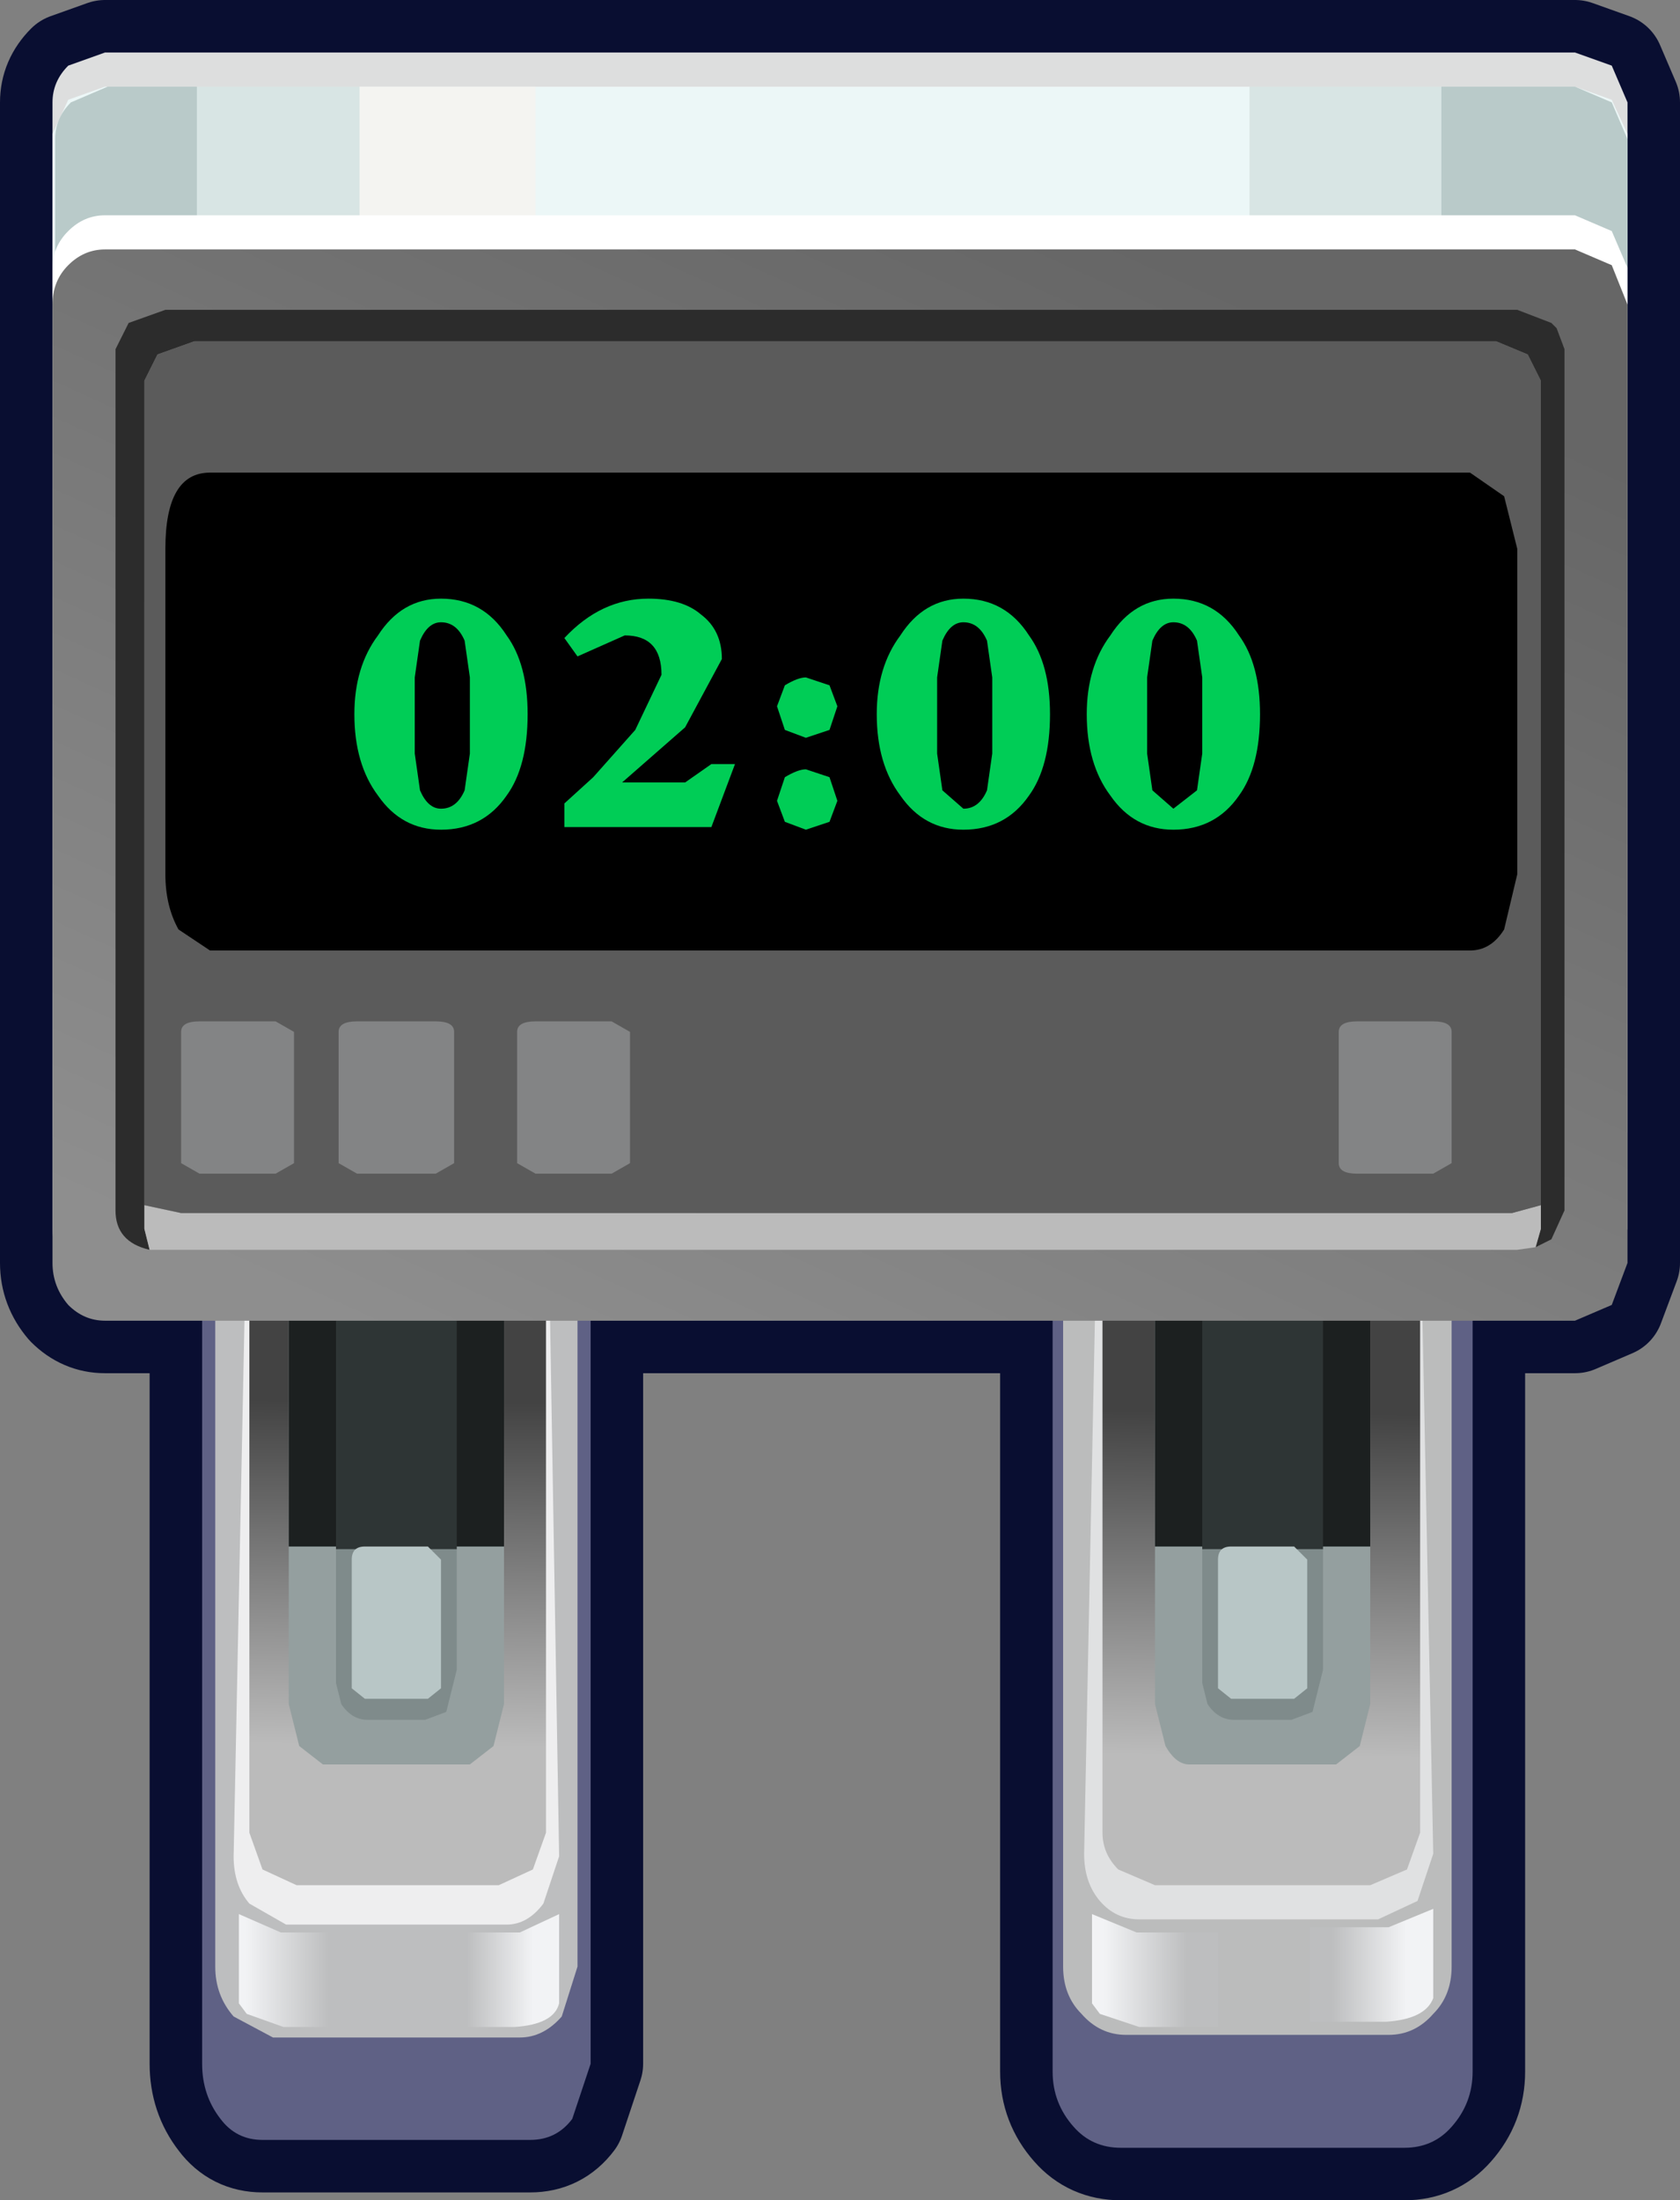 <?xml version="1.0" encoding="UTF-8" standalone="no"?>
<svg xmlns:xlink="http://www.w3.org/1999/xlink" height="41.9px" width="32.0px" xmlns="http://www.w3.org/2000/svg">
  <rect width="100%" height="100%" fill="#808080" stroke="none"/>
  <g transform="matrix(1.0, 0.0, 0.0, 1.0, 1.0, 11.0)">
    <path d="M29.0 -10.0 L29.7 -9.75 30.0 -9.05 30.0 13.05 29.7 13.85 29.0 14.15 27.05 14.15 27.05 28.45 Q27.05 29.05 26.65 29.5 26.3 29.9 25.75 29.9 L20.35 29.9 Q19.8 29.9 19.45 29.5 19.05 29.05 19.05 28.45 L19.05 14.15 10.25 14.15 10.25 28.3 9.9 29.35 Q9.6 29.75 9.1 29.75 L4.0 29.75 Q3.5 29.75 3.2 29.35 2.85 28.9 2.85 28.3 L2.85 14.15 1.0 14.15 Q0.6 14.15 0.3 13.85 0.0 13.5 0.0 13.05 L0.0 -9.05 Q0.0 -9.45 0.3 -9.75 L1.0 -10.0 29.0 -10.0" fill="#343a62" fill-opacity="0.98" fill-rule="evenodd" stroke="none"/>
    <path d="M29.0 -10.0 L29.7 -9.75 30.0 -9.05 30.0 13.05 29.7 13.85 29.0 14.15 27.05 14.15 27.05 28.45 Q27.05 29.05 26.65 29.5 26.3 29.9 25.75 29.9 L20.35 29.9 Q19.8 29.9 19.45 29.5 19.05 29.05 19.05 28.45 L19.05 14.15 10.25 14.15 10.25 28.3 9.9 29.35 Q9.6 29.75 9.1 29.75 L4.0 29.75 Q3.5 29.75 3.2 29.35 2.85 28.9 2.85 28.3 L2.85 14.15 1.0 14.15 Q0.6 14.15 0.3 13.85 0.0 13.5 0.0 13.05 L0.0 -9.05 Q0.0 -9.45 0.3 -9.75 L1.0 -10.0 29.0 -10.0 Z" fill="none" stroke="#090e31" stroke-linecap="round" stroke-linejoin="round" stroke-width="2.0"/>
    <path d="M19.45 10.65 Q19.8 10.2 20.35 10.2 L25.75 10.2 Q26.3 10.2 26.65 10.65 27.05 11.05 27.05 11.65 L27.05 28.45 Q27.05 29.05 26.65 29.5 26.3 29.9 25.75 29.9 L20.35 29.9 Q19.8 29.9 19.45 29.5 19.05 29.05 19.05 28.45 L19.05 11.65 Q19.05 11.05 19.45 10.65" fill="#5f6185" fill-rule="evenodd" stroke="none"/>
    <path d="M26.65 10.9 L26.65 26.45 Q26.65 27.0 26.3 27.35 25.95 27.75 25.45 27.75 L20.45 27.75 Q19.95 27.75 19.6 27.35 19.25 27.0 19.25 26.45 L19.25 10.9 Q19.25 10.35 19.6 9.95 19.95 9.55 20.45 9.55 L25.45 9.55 Q25.95 9.55 26.3 9.95 26.65 10.35 26.65 10.9" fill="#bbbcbc" fill-rule="evenodd" stroke="none"/>
    <path d="M3.2 10.35 Q3.5 9.9 4.0 9.9 L9.1 9.9 Q9.6 9.9 9.9 10.35 10.25 10.75 10.25 11.35 L10.25 28.3 9.9 29.35 Q9.6 29.75 9.1 29.75 L4.0 29.75 Q3.5 29.75 3.2 29.35 2.85 28.9 2.85 28.3 L2.85 11.35 Q2.85 10.75 3.2 10.35" fill="#5f6185" fill-rule="evenodd" stroke="none"/>
    <path d="M10.0 10.75 L10.0 26.45 9.7 27.4 Q9.35 27.8 8.9 27.8 L4.2 27.8 3.45 27.4 Q3.1 27.0 3.1 26.45 L3.1 10.75 Q3.1 10.2 3.45 9.8 3.75 9.4 4.2 9.4 L8.9 9.4 Q9.35 9.4 9.7 9.8 L10.0 10.75" fill="#bdbebf" fill-rule="evenodd" stroke="none"/>
    <path d="M3.55 25.45 L4.35 25.8 5.8 25.8 5.8 27.6 4.4 27.6 3.7 27.35 3.55 27.15 3.55 25.45" fill="url(#gradient0)" fill-rule="evenodd" stroke="none"/>
    <path d="M9.65 25.45 L9.65 27.15 Q9.55 27.55 8.8 27.6 L7.45 27.6 7.45 25.8 8.9 25.8 9.65 25.45" fill="url(#gradient1)" fill-rule="evenodd" stroke="none"/>
    <path d="M20.65 25.8 L22.2 25.8 22.2 27.6 20.7 27.6 19.95 27.35 19.8 27.15 19.8 25.45 20.65 25.8" fill="url(#gradient2)" fill-rule="evenodd" stroke="none"/>
    <path d="M26.3 25.35 L26.3 27.05 Q26.15 27.45 25.4 27.5 L23.95 27.5 23.95 25.7 25.45 25.7 26.3 25.35" fill="url(#gradient3)" fill-rule="evenodd" stroke="none"/>
    <path d="M9.4 9.55 L9.65 24.35 9.35 25.25 Q9.05 25.65 8.65 25.65 L4.45 25.65 3.75 25.25 Q3.45 24.9 3.45 24.35 L3.75 9.55 9.4 9.55" fill="#eeeeef" fill-rule="evenodd" stroke="none"/>
    <path d="M20.7 25.55 Q20.25 25.55 19.95 25.2 19.65 24.85 19.65 24.3 L19.95 9.45 26.0 9.45 26.3 24.3 26.0 25.2 25.25 25.55 20.7 25.55" fill="#e0e1e2" fill-rule="evenodd" stroke="none"/>
    <path d="M9.4 12.4 L9.4 23.9 9.15 24.6 8.5 24.9 4.65 24.9 4.0 24.6 3.75 23.9 3.75 12.4 Q3.75 12.0 4.0 11.7 4.3 11.4 4.65 11.4 L8.5 11.4 Q8.9 11.4 9.15 11.7 L9.4 12.4" fill="url(#gradient4)" fill-rule="evenodd" stroke="none"/>
    <path d="M26.05 12.4 L26.05 23.9 25.8 24.6 25.1 24.9 21.0 24.9 20.3 24.6 Q20.0 24.3 20.0 23.9 L20.0 12.4 Q20.0 12.0 20.3 11.7 20.6 11.4 21.0 11.4 L25.1 11.4 Q25.5 11.4 25.8 11.7 L26.05 12.4" fill="url(#gradient5)" fill-rule="evenodd" stroke="none"/>
    <path d="M30.0 12.4 L29.7 13.1 29.0 13.4 1.0 13.4 Q0.6 13.4 0.3 13.1 0.0 12.8 0.0 12.4 L0.0 -9.05 Q0.0 -9.45 0.3 -9.75 L1.0 -10.0 29.0 -10.0 29.7 -9.75 30.0 -9.05 30.0 12.4" fill="#dddede" fill-rule="evenodd" stroke="none"/>
    <path d="M8.6 8.15 L8.6 21.45 8.4 22.25 7.95 22.6 5.15 22.6 4.7 22.25 4.5 21.45 4.5 8.15 4.7 7.35 5.15 7.0 7.95 7.0 Q8.2 7.0 8.4 7.35 L8.6 8.15" fill="#949f9f" fill-rule="evenodd" stroke="none"/>
    <path d="M5.4 13.5 L7.7 13.5 7.7 20.8 7.5 21.6 7.1 21.75 6.0 21.75 Q5.7 21.75 5.5 21.45 L5.4 21.05 5.4 13.5" fill="#7f8b8b" fill-rule="evenodd" stroke="none"/>
    <path d="M8.4 9.45 L8.6 10.35 8.6 18.45 4.5 18.45 4.5 10.35 4.7 9.45 5.15 9.05 7.95 9.05 8.4 9.45" fill="#1c2020" fill-rule="evenodd" stroke="none"/>
    <path d="M5.4 18.5 L5.4 10.5 7.7 10.5 7.7 18.5 5.4 18.5" fill="#2e3535" fill-rule="evenodd" stroke="none"/>
    <path d="M7.4 18.7 L7.4 21.15 7.15 21.35 5.95 21.35 5.7 21.15 5.7 18.7 Q5.7 18.45 5.95 18.45 L7.15 18.45 7.4 18.7" fill="#b8c6c6" fill-rule="evenodd" stroke="none"/>
    <path d="M25.1 8.15 L25.1 21.45 24.9 22.25 24.45 22.6 21.65 22.6 Q21.4 22.6 21.2 22.25 L21.0 21.45 21.0 8.15 21.2 7.35 Q21.4 7.0 21.65 7.0 L24.45 7.0 24.9 7.35 25.1 8.15" fill="#949f9f" fill-rule="evenodd" stroke="none"/>
    <path d="M21.9 13.5 L24.2 13.5 24.2 20.8 24.0 21.6 23.6 21.75 22.5 21.75 Q22.2 21.75 22.0 21.45 L21.9 21.05 21.9 13.5" fill="#7f8b8b" fill-rule="evenodd" stroke="none"/>
    <path d="M24.9 9.45 L25.1 10.35 25.1 18.45 21.0 18.45 21.0 10.35 21.2 9.45 Q21.4 9.05 21.65 9.05 L24.45 9.05 24.9 9.45" fill="#1c2020" fill-rule="evenodd" stroke="none"/>
    <path d="M21.9 18.5 L21.9 10.5 24.2 10.5 24.2 18.5 21.9 18.5" fill="#2e3535" fill-rule="evenodd" stroke="none"/>
    <path d="M23.9 18.7 L23.9 21.15 23.65 21.35 22.45 21.35 22.2 21.15 22.2 18.7 Q22.2 18.45 22.45 18.45 L23.65 18.45 23.9 18.7" fill="#b8c6c6" fill-rule="evenodd" stroke="none"/>
    <path d="M30.0 10.4 L29.7 11.05 29.0 11.3 1.0 11.3 0.3 11.05 Q0.0 10.8 0.0 10.4 L0.0 -8.45 0.3 -9.1 1.0 -9.35 29.0 -9.35 29.7 -9.1 30.0 -8.45 30.0 10.4" fill="#ecf7f7" fill-rule="evenodd" stroke="none"/>
    <path d="M5.85 -2.0 L2.75 -2.0 2.75 -9.35 5.85 -9.35 5.85 -2.0" fill="#d8e5e4" fill-rule="evenodd" stroke="none"/>
    <path d="M2.75 -9.35 L2.75 -2.0 0.05 -2.0 0.05 -8.35 Q0.05 -8.75 0.35 -9.05 L1.05 -9.35 2.75 -9.35" fill="#b9cac9" fill-rule="evenodd" stroke="none"/>
    <path d="M30.0 -2.0 L26.45 -2.0 26.45 -9.35 29.0 -9.35 29.7 -9.05 30.0 -8.35 30.0 -2.0" fill="#b9cac9" fill-rule="evenodd" stroke="none"/>
    <path d="M26.45 -2.0 L22.8 -2.0 22.8 -9.35 26.45 -9.35 26.45 -2.0" fill="#d8e5e4" fill-rule="evenodd" stroke="none"/>
    <path d="M9.2 -2.0 L5.85 -2.0 5.85 -9.35 9.2 -9.35 9.2 -2.0" fill="#f4f4f1" fill-rule="evenodd" stroke="none"/>
    <path d="M30.0 10.55 L29.7 11.25 29.0 11.5 1.0 11.5 0.3 11.25 Q0.0 10.95 0.0 10.55 L0.0 -5.9 Q0.0 -6.3 0.3 -6.6 0.6 -6.9 1.0 -6.9 L29.0 -6.9 29.7 -6.6 30.0 -5.9 30.0 10.55" fill="#ffffff" fill-rule="evenodd" stroke="none"/>
    <path d="M30.0 13.05 L29.7 13.85 29.0 14.15 1.0 14.15 Q0.6 14.15 0.3 13.85 0.0 13.5 0.0 13.05 L0.0 -5.2 Q0.0 -5.65 0.3 -5.95 0.6 -6.25 1.0 -6.25 L29.0 -6.25 29.7 -5.95 30.0 -5.2 30.0 13.05" fill="url(#gradient6)" fill-rule="evenodd" stroke="none"/>
    <path d="M28.35 11.95 L28.35 -3.75 28.1 -4.25 27.5 -4.5 2.7 -4.5 2.0 -4.25 1.75 -3.75 1.75 11.95 1.75 12.4 1.85 12.8 Q1.2 12.65 1.2 12.05 L1.2 -4.35 1.45 -4.85 2.15 -5.1 27.9 -5.1 28.55 -4.85 28.65 -4.75 28.8 -4.35 28.8 12.05 28.55 12.6 28.25 12.75 28.35 12.4 28.35 11.95" fill="#2c2c2c" fill-rule="evenodd" stroke="none"/>
    <path d="M28.35 11.95 L28.35 12.4 28.25 12.75 27.9 12.8 2.15 12.8 1.85 12.8 1.75 12.4 1.75 11.95 2.45 12.1 27.8 12.1 28.35 11.95" fill="#bbbbbb" fill-rule="evenodd" stroke="none"/>
    <path d="M1.75 11.95 L1.75 -3.75 2.0 -4.25 2.7 -4.5 27.5 -4.5 28.1 -4.25 28.35 -3.75 28.35 11.95 27.8 12.1 2.45 12.1 1.75 11.95" fill="#5b5b5b" fill-rule="evenodd" stroke="none"/>
    <path d="M27.9 -0.55 L27.9 5.65 27.65 6.7 Q27.4 7.1 27.0 7.1 L3.0 7.1 2.4 6.7 Q2.15 6.25 2.15 5.65 L2.15 -0.55 Q2.15 -2.0 3.0 -2.0 L27.0 -2.0 27.65 -1.55 27.9 -0.55" fill="#000000" fill-rule="evenodd" stroke="none"/>
    <path d="M6.2 1.1 Q6.65 0.4 7.4 0.4 8.2 0.4 8.65 1.1 9.05 1.65 9.05 2.6 9.05 3.6 8.65 4.15 8.2 4.8 7.4 4.8 6.65 4.8 6.2 4.15 5.75 3.55 5.75 2.6 5.75 1.7 6.2 1.1 M7.95 1.9 L7.85 1.2 Q7.7 0.85 7.4 0.85 7.15 0.85 7.0 1.2 L6.9 1.9 6.9 3.35 7.0 4.05 Q7.15 4.4 7.4 4.4 7.7 4.4 7.85 4.05 L7.95 3.35 7.95 1.9" fill="#00cd56" fill-rule="evenodd" stroke="none"/>
    <path d="M11.6 1.85 Q11.6 1.1 10.9 1.1 L10.0 1.5 9.75 1.15 Q10.45 0.4 11.35 0.4 12.0 0.4 12.35 0.7 12.75 1.0 12.75 1.55 L12.05 2.85 10.85 3.9 12.05 3.9 12.55 3.55 13.0 3.55 12.55 4.75 9.75 4.75 9.75 4.3 10.3 3.8 11.1 2.9 11.6 1.85" fill="#00cd56" fill-rule="evenodd" stroke="none"/>
    <path d="M14.35 3.65 L14.8 3.8 14.95 4.25 14.8 4.65 14.35 4.8 13.95 4.65 13.8 4.25 13.95 3.8 Q14.2 3.65 14.35 3.65 M13.95 2.05 Q14.2 1.9 14.35 1.9 L14.8 2.05 14.95 2.45 14.8 2.9 14.35 3.05 13.95 2.9 13.8 2.45 13.95 2.05" fill="#00cd56" fill-rule="evenodd" stroke="none"/>
    <path d="M16.15 1.1 Q16.6 0.4 17.35 0.4 18.15 0.4 18.6 1.1 19.0 1.65 19.0 2.6 19.0 3.6 18.6 4.15 18.15 4.8 17.35 4.8 16.6 4.8 16.15 4.15 15.7 3.55 15.7 2.6 15.7 1.7 16.15 1.1 M17.9 1.9 L17.8 1.2 Q17.65 0.85 17.35 0.85 17.1 0.85 16.95 1.2 L16.85 1.9 16.85 3.35 16.95 4.05 17.35 4.4 Q17.65 4.4 17.8 4.05 L17.9 3.35 17.9 1.9" fill="#00cd56" fill-rule="evenodd" stroke="none"/>
    <path d="M21.35 0.4 Q22.15 0.4 22.6 1.1 23.0 1.65 23.0 2.6 23.0 3.6 22.6 4.15 22.15 4.8 21.35 4.8 20.6 4.8 20.15 4.15 19.7 3.55 19.7 2.6 19.7 1.7 20.15 1.1 20.6 0.4 21.35 0.4 M21.9 1.9 L21.8 1.2 Q21.65 0.85 21.35 0.85 21.1 0.85 20.95 1.2 L20.85 1.9 20.85 3.35 20.95 4.05 21.35 4.4 21.8 4.05 21.9 3.35 21.9 1.9" fill="#00cd56" fill-rule="evenodd" stroke="none"/>
    <path d="M4.6 11.15 L4.25 11.35 2.8 11.35 2.45 11.15 2.45 8.65 Q2.45 8.45 2.8 8.45 L4.25 8.45 4.6 8.65 4.6 11.15" fill="#838485" fill-rule="evenodd" stroke="none"/>
    <path d="M7.65 11.15 L7.3 11.35 5.8 11.35 5.45 11.15 5.45 8.65 Q5.45 8.45 5.8 8.45 L7.3 8.45 Q7.65 8.45 7.65 8.65 L7.65 11.15" fill="#838485" fill-rule="evenodd" stroke="none"/>
    <path d="M11.0 8.65 L11.0 11.15 10.65 11.35 9.2 11.35 8.85 11.15 8.85 8.65 Q8.85 8.45 9.2 8.45 L10.65 8.45 11.0 8.65" fill="#838485" fill-rule="evenodd" stroke="none"/>
    <path d="M26.65 11.15 L26.3 11.35 24.85 11.35 Q24.5 11.35 24.5 11.15 L24.5 8.65 Q24.5 8.45 24.85 8.45 L26.3 8.45 Q26.65 8.45 26.65 8.65 L26.65 11.15" fill="#838485" fill-rule="evenodd" stroke="none"/>
  </g>
  <defs>
    <linearGradient gradientTransform="matrix(-0.001, 0.0, 0.0, 0.001, 4.5, 26.55)" gradientUnits="userSpaceOnUse" id="gradient0" spreadMethod="pad" x1="-819.2" x2="819.2">
      <stop offset="0.035" stop-color="#bdbebf"/>
      <stop offset="1.0" stop-color="#f2f3f5"/>
    </linearGradient>
    <linearGradient gradientTransform="matrix(8.0E-4, 0.0, 0.0, -8.0E-4, 8.5, 26.5)" gradientUnits="userSpaceOnUse" id="gradient1" spreadMethod="pad" x1="-819.2" x2="819.2">
      <stop offset="0.035" stop-color="#bdbebf"/>
      <stop offset="1.0" stop-color="#f2f3f5"/>
    </linearGradient>
    <linearGradient gradientTransform="matrix(-0.001, 0.0, 0.0, 0.001, 20.85, 26.55)" gradientUnits="userSpaceOnUse" id="gradient2" spreadMethod="pad" x1="-819.2" x2="819.2">
      <stop offset="0.035" stop-color="#bdbebf"/>
      <stop offset="1.0" stop-color="#f2f3f5"/>
    </linearGradient>
    <linearGradient gradientTransform="matrix(9.0E-4, 0.0, 0.0, -9.0E-4, 25.05, 26.45)" gradientUnits="userSpaceOnUse" id="gradient3" spreadMethod="pad" x1="-819.2" x2="819.2">
      <stop offset="0.035" stop-color="#bdbebf"/>
      <stop offset="1.0" stop-color="#f2f3f5"/>
    </linearGradient>
    <linearGradient gradientTransform="matrix(0.0, -0.004, 0.008, 1.0E-4, 5.6, 18.95)" gradientUnits="userSpaceOnUse" id="gradient4" spreadMethod="pad" x1="-819.2" x2="819.2">
      <stop offset="0.0" stop-color="#bbbbbb"/>
      <stop offset="1.0" stop-color="#434343"/>
    </linearGradient>
    <linearGradient gradientTransform="matrix(0.0, -0.004, 0.008, 1.0E-4, 5.6, 18.95)" gradientUnits="userSpaceOnUse" id="gradient5" spreadMethod="pad" x1="-819.2" x2="819.2">
      <stop offset="0.0" stop-color="#bbbbbb"/>
      <stop offset="1.0" stop-color="#434343"/>
    </linearGradient>
    <linearGradient gradientTransform="matrix(0.006, -0.014, 0.011, 0.005, 15.6, 5.05)" gradientUnits="userSpaceOnUse" id="gradient6" spreadMethod="pad" x1="-819.2" x2="819.2">
      <stop offset="0.0" stop-color="#8e8e8e"/>
      <stop offset="1.0" stop-color="#666666"/>
    </linearGradient>
  </defs>
</svg>
